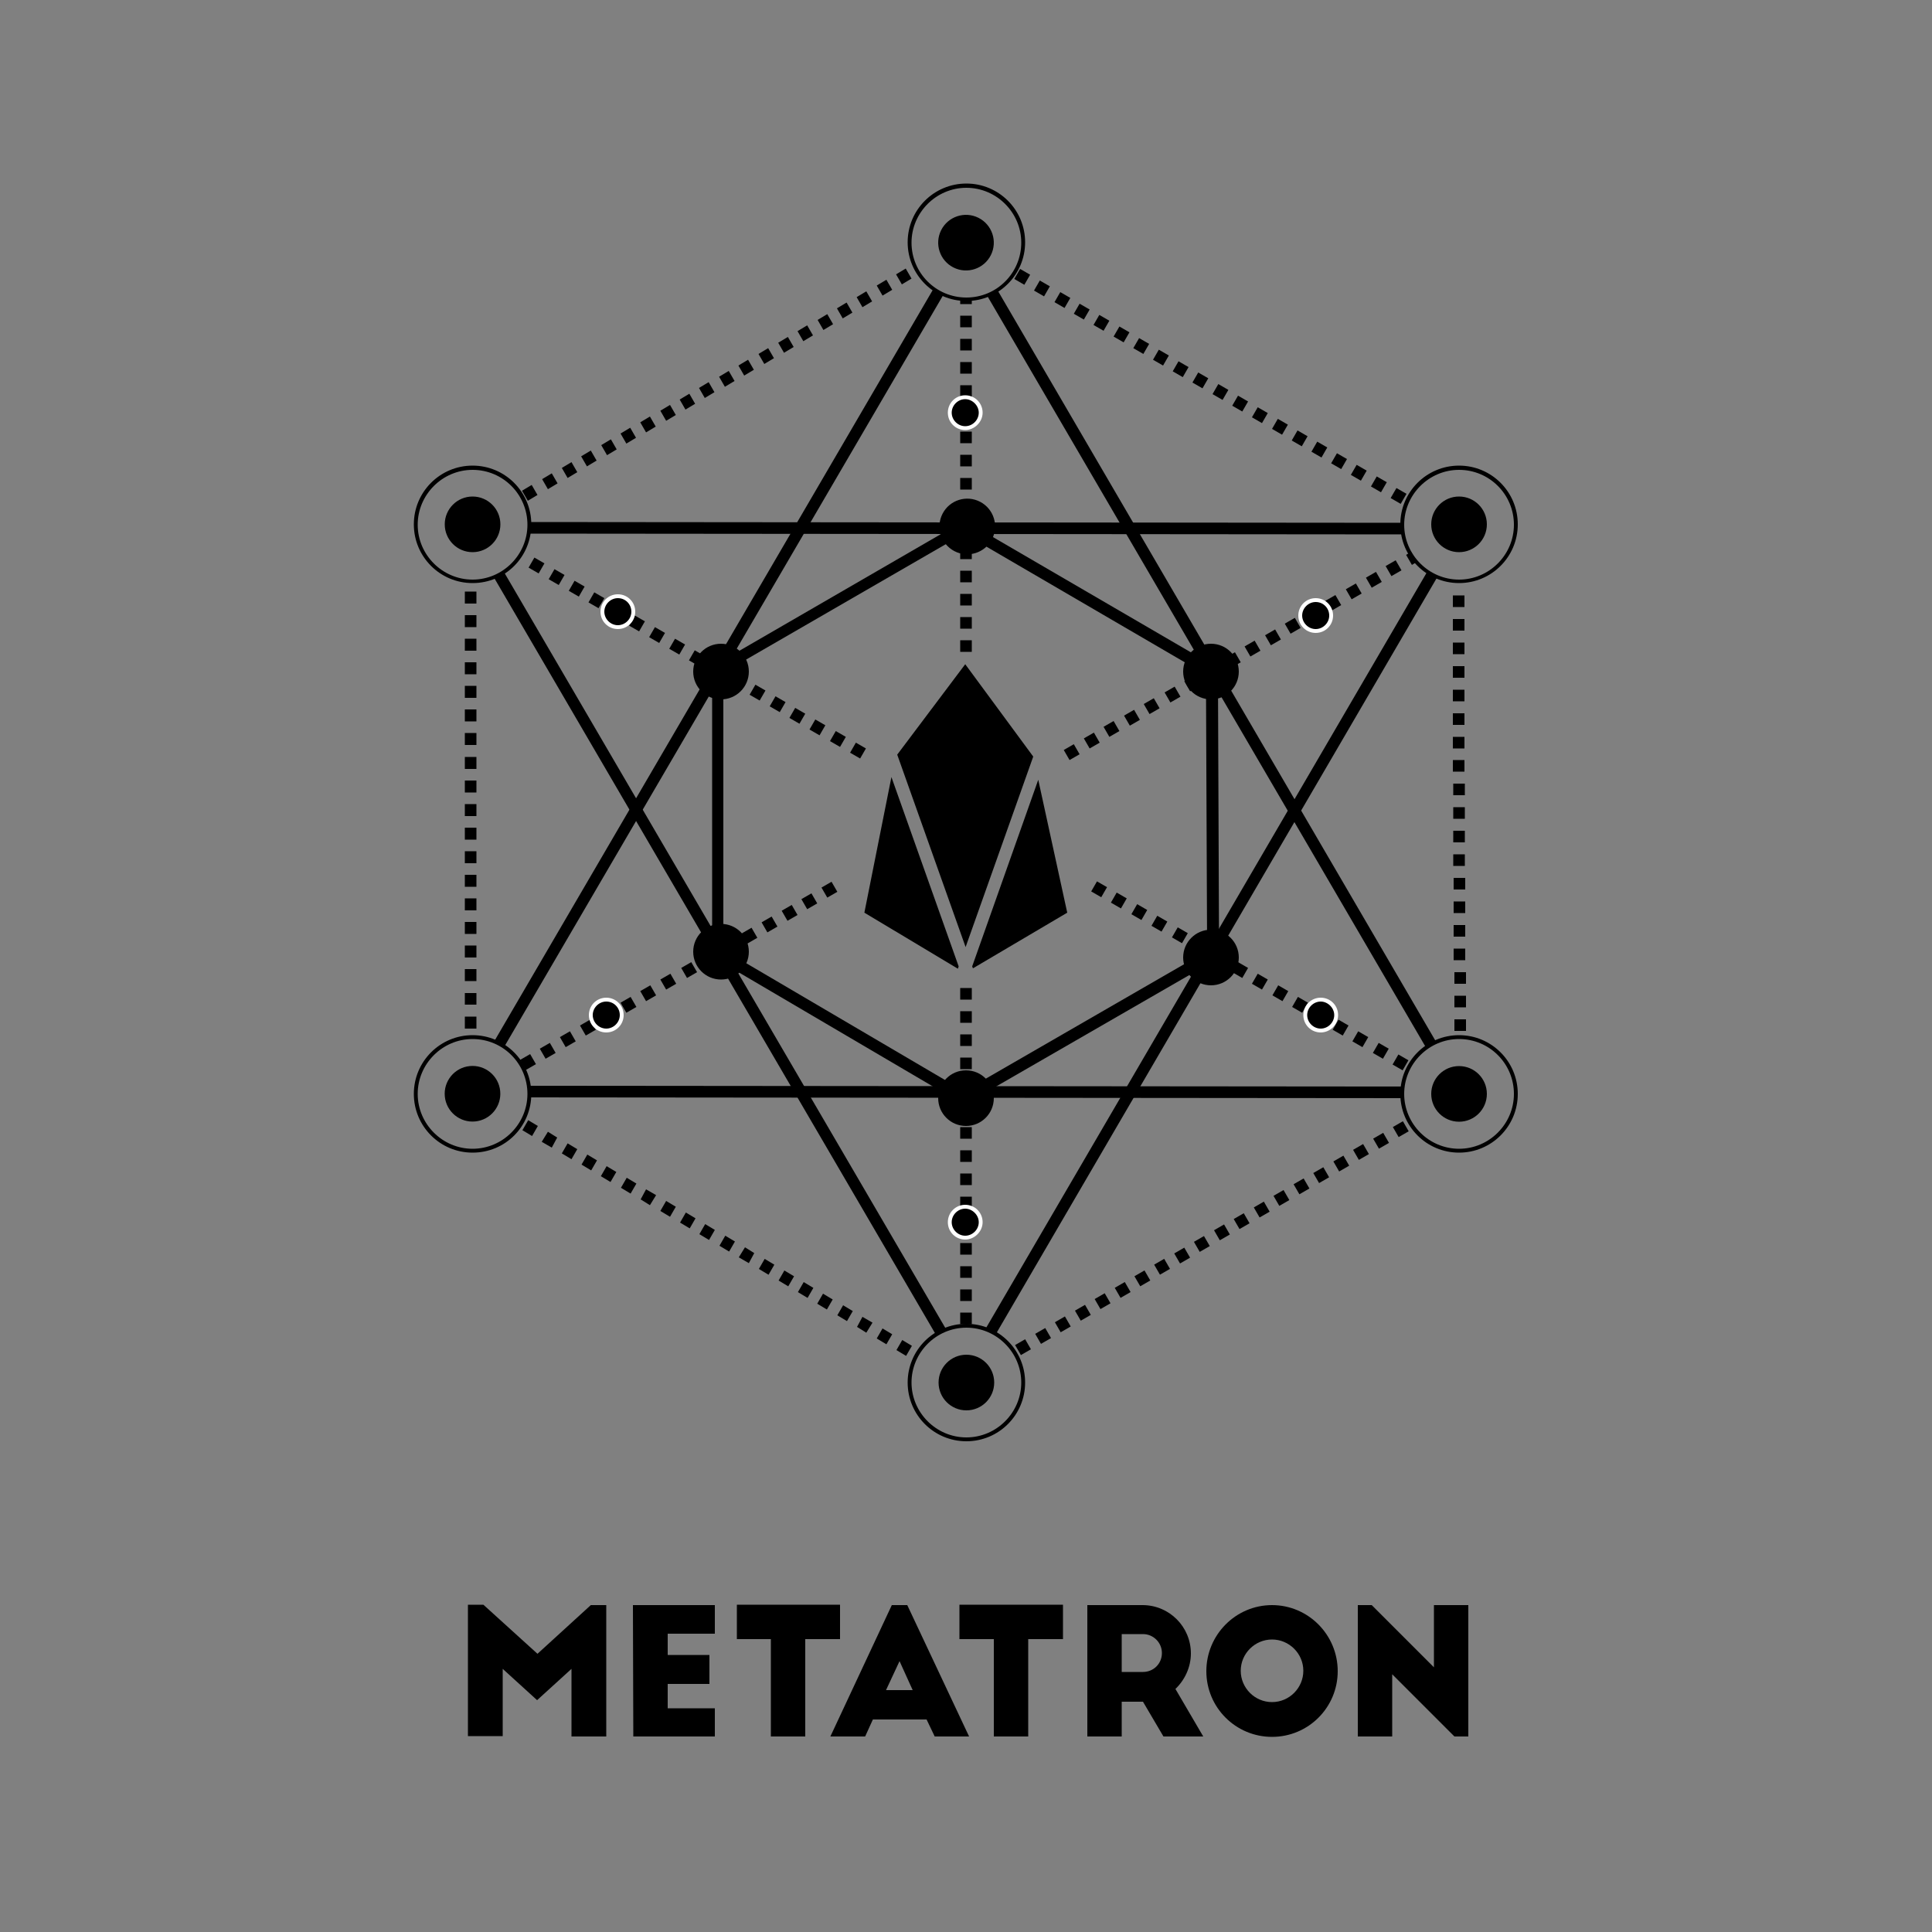 <?xml version="1.0" encoding="utf-8"?>
<!-- Generator: Adobe Illustrator 22.0.1, SVG Export Plug-In . SVG Version: 6.00 Build 0)  -->
<svg version="1.1" id="Layer_1" xmlns="http://www.w3.org/2000/svg" xmlns:xlink="http://www.w3.org/1999/xlink" x="0px" y="0px"
	 viewBox="0 0 500 500" style="enable-background:new 0 0 500 500;" xml:space="preserve">
<rect x="0" y="0" width="500" height="500" fill="#808080" stroke="none"/>
<style type="text/css">
	.st0{display:none;}
	.st1{display:inline;}
	.st2{fill:#FFFFFF;}
</style>
<g id="Layer_1_1_" class="st0">
	<g class="st1">
		<path d="M250,322.7l-63.4-36.6v-73.2l0.3-0.2l63.1-36.4l63.4,36.6v73.2l-0.3,0.2L250,322.7z M187.8,285.4l62.2,35.9l62.2-35.9
			v-71.8L250,177.7l-62.2,35.9V285.4z"/>
	</g>
	<g class="st1">
		<path d="M377.4,323.6H122.6c-0.2,0-0.4-0.1-0.5-0.3c-0.1-0.2-0.1-0.4,0-0.6l127.4-220.6c0.2-0.4,0.8-0.4,1,0l127.4,220.6
			c0.1,0.2,0.1,0.4,0,0.6C377.8,323.5,377.6,323.6,377.4,323.6z M123.7,322.4h252.7L250,103.6L123.7,322.4z"/>
	</g>
	<g class="st1">
		<path d="M250,398.8L121.6,176.4h256.9L250,398.8z M123.7,177.6L250,396.4l126.3-218.8L123.7,177.6L123.7,177.6z"/>
	</g>
	<g class="st1">
		<path d="M375,322.4l-2.1-1.2l0.6-1l2.1,1.2L375,322.4z M370.8,319.9l-2.1-1.2l0.6-1l2.1,1.2L370.8,319.9z M366.7,317.5l-2.1-1.2
			l0.6-1l2.1,1.2L366.7,317.5z M362.5,315.1l-2.1-1.2l0.6-1l2.1,1.2L362.5,315.1z M358.3,312.7l-2.1-1.2l0.6-1l2.1,1.2L358.3,312.7z
			 M354.1,310.3l-2.1-1.2l0.6-1l2.1,1.2L354.1,310.3z M350,307.9l-2.1-1.2l0.6-1l2.1,1.2L350,307.9z M345.8,305.5l-2.1-1.2l0.6-1
			l2.1,1.2L345.8,305.5z M341.6,303.1l-2.1-1.2l0.6-1l2.1,1.2L341.6,303.1z M337.4,300.7l-2.1-1.2l0.6-1l2.1,1.2L337.4,300.7z
			 M333.3,298.2l-2.1-1.2l0.6-1l2.1,1.2L333.3,298.2z M329.1,295.8l-2.1-1.2l0.6-1l2.1,1.2L329.1,295.8z M324.9,293.4l-2.1-1.2
			l0.6-1l2.1,1.2L324.9,293.4z M320.7,291l-2.1-1.2l0.6-1l2.1,1.2L320.7,291z M316.5,288.6l-2.1-1.2l0.6-1l2.1,1.2L316.5,288.6z
			 M312.4,286.2l-2.1-1.2l0.6-1l2.1,1.2L312.4,286.2z M308.2,283.8l-2.1-1.2l0.6-1l2.1,1.2L308.2,283.8z M304,281.4l-2.1-1.2l0.6-1
			l2.1,1.2L304,281.4z M299.8,278.9l-2.1-1.2l0.6-1l2.1,1.2L299.8,278.9z M295.7,276.5l-2.1-1.2l0.6-1l2.1,1.2L295.7,276.5z
			 M291.5,274.1l-2.1-1.2l0.6-1l2.1,1.2L291.5,274.1z M287.3,271.7l-2.1-1.2l0.6-1l2.1,1.2L287.3,271.7z M283.1,269.3l-2.1-1.2
			l0.6-1l2.1,1.2L283.1,269.3z M279,266.9l-2.1-1.2l0.6-1l2.1,1.2L279,266.9z M274.8,264.5l-2.1-1.2l0.6-1l2.1,1.2L274.8,264.5z
			 M270.6,262.1l-2.1-1.2l0.6-1l2.1,1.2L270.6,262.1z M266.4,259.7l-2.1-1.2l0.6-1l2.1,1.2L266.4,259.7z M262.2,257.2l-2.1-1.2
			l0.6-1l2.1,1.2L262.2,257.2z M258.1,254.8l-2.1-1.2l0.6-1l2.1,1.2L258.1,254.8z M253.9,252.4l-2.1-1.2l0.6-1l2.1,1.2L253.9,252.4z
			 M249.7,250l-0.3-0.2v-0.4V247h1.2v2.4H250L249.7,250z M250.6,244.7h-1.2v-2.4h1.2V244.7z M250.6,239.8h-1.2v-2.4h1.2V239.8z
			 M250.6,235h-1.2v-2.4h1.2V235z M250.6,230.2h-1.2v-2.4h1.2V230.2z M250.6,225.4h-1.2V223h1.2V225.4z M250.6,220.6h-1.2v-2.4h1.2
			V220.6z M250.6,215.7h-1.2v-2.4h1.2V215.7z M250.6,210.9h-1.2v-2.4h1.2V210.9z M250.6,206.1h-1.2v-2.4h1.2V206.1z M250.6,201.3
			h-1.2v-2.4h1.2V201.3z M250.6,196.4h-1.2V194h1.2V196.4z M250.6,191.6h-1.2v-2.4h1.2V191.6z M250.6,186.8h-1.2v-2.4h1.2V186.8z
			 M250.6,182h-1.2v-2.4h1.2V182z M250.6,177.1h-1.2v-2.4h1.2V177.1z M250.6,172.3h-1.2v-2.4h1.2V172.3z M250.6,167.5h-1.2v-2.4h1.2
			V167.5z M250.6,162.7h-1.2v-2.4h1.2V162.7z M250.6,157.9h-1.2v-2.4h1.2V157.9z M250.6,153h-1.2v-2.4h1.2V153z M250.6,148.2h-1.2
			v-2.4h1.2V148.2z M250.6,143.4h-1.2V141h1.2V143.4z M250.6,138.6h-1.2v-2.4h1.2V138.6z M250.6,133.7h-1.2v-2.4h1.2V133.7z
			 M250.6,128.9h-1.2v-2.4h1.2V128.9z M250.6,124.1h-1.2v-2.4h1.2V124.1z M250.6,119.3h-1.2v-2.4h1.2V119.3z M250.6,114.4h-1.2V112
			h1.2V114.4z M250.6,109.6h-1.2v-2.4h1.2V109.6z M250.6,104.8h-1.2v-2.4h1.2V104.8z"/>
	</g>
	<g class="st1">
		<path d="M250,250.2l-1.9-1.1l0.6-1l1.3,0.8l0.2-0.1l0.6,1L250,250.2z M252.9,248.5l-0.6-1l2.1-1.2l0.6,1L252.9,248.5z M246,247.9
			l-2.1-1.2l0.6-1l2.1,1.2L246,247.9z M257.1,246.2l-0.6-1l2.1-1.2l0.6,1L257.1,246.2z M241.8,245.5l-2.1-1.2l0.6-1l2.1,1.2
			L241.8,245.5z M261.2,243.8l-0.6-1l2.1-1.2l0.6,1L261.2,243.8z M237.6,243.1l-2.1-1.2l0.6-1l2.1,1.2L237.6,243.1z M265.4,241.4
			l-0.6-1l2.1-1.2l0.6,1L265.4,241.4z M233.4,240.7l-2.1-1.2l0.6-1l2.1,1.2L233.4,240.7z M269.6,239l-0.6-1l2.1-1.2l0.6,1L269.6,239
			z M229.2,238.3l-2.1-1.2l0.6-1l2.1,1.2L229.2,238.3z M273.8,236.6l-0.6-1l2.1-1.2l0.6,1L273.8,236.6z M225,236l-2.1-1.2l0.6-1
			l2.1,1.2L225,236z M278,234.2l-0.6-1l2.1-1.2l0.6,1L278,234.2z M220.8,233.6l-2.1-1.2l0.6-1l2.1,1.2L220.8,233.6z M282.2,231.8
			l-0.6-1l2.1-1.2l0.6,1L282.2,231.8z M216.6,231.2l-2.1-1.2l0.6-1l2.1,1.2L216.6,231.2z M286.4,229.5l-0.6-1l2.1-1.2l0.6,1
			L286.4,229.5z M212.4,228.8l-2.1-1.2l0.6-1l2.1,1.2L212.4,228.8z M290.6,227.1l-0.6-1l2.1-1.2l0.6,1L290.6,227.1z M208.3,226.4
			l-2.1-1.2l0.6-1l2.1,1.2L208.3,226.4z M294.8,224.7l-0.6-1l2.1-1.2l0.6,1L294.8,224.7z M204.1,224l-2.1-1.2l0.6-1l2.1,1.2
			L204.1,224z M299,222.3l-0.6-1l2.1-1.2l0.6,1L299,222.3z M199.9,221.6l-2.1-1.2l0.6-1l2.1,1.2L199.9,221.6z M303.2,219.9l-0.6-1
			l2.1-1.2l0.6,1L303.2,219.9z M195.7,219.3l-2.1-1.2l0.6-1l2.1,1.2L195.7,219.3z M307.4,217.5l-0.6-1l2.1-1.2l0.6,1L307.4,217.5z
			 M191.5,216.9l-2.1-1.2l0.6-1l2.1,1.2L191.5,216.9z M311.5,215.1l-0.6-1l2.1-1.2l0.6,1L311.5,215.1z M187.3,214.5l-2.1-1.2l0.6-1
			l2.1,1.2L187.3,214.5z M315.7,212.8l-0.6-1l2.1-1.2l0.6,1L315.7,212.8z M183.1,212.1l-2.1-1.2l0.6-1l2.1,1.2L183.1,212.1z
			 M319.9,210.4l-0.6-1l2.1-1.2l0.6,1L319.9,210.4z M178.9,209.7l-2.1-1.2l0.6-1l2.1,1.2L178.9,209.7z M324.1,208l-0.6-1l2.1-1.2
			l0.6,1L324.1,208z M174.7,207.3l-2.1-1.2l0.6-1l2.1,1.2L174.7,207.3z M328.3,205.6l-0.6-1l2.1-1.2l0.6,1L328.3,205.6z
			 M170.5,204.9l-2.1-1.2l0.6-1l2.1,1.2L170.5,204.9z M332.5,203.2l-0.6-1l2.1-1.2l0.6,1L332.5,203.2z M166.3,202.6l-2.1-1.2l0.6-1
			l2.1,1.2L166.3,202.6z M336.7,200.8l-0.6-1l2.1-1.2l0.6,1L336.7,200.8z M162.1,200.2L160,199l0.6-1l2.1,1.2L162.1,200.2z
			 M340.9,198.4l-0.6-1l2.1-1.2l0.6,1L340.9,198.4z M158,197.8l-2.1-1.2l0.6-1l2.1,1.2L158,197.8z M345.1,196.1l-0.6-1l2.1-1.2
			l0.6,1L345.1,196.1z M153.8,195.4l-2.1-1.2l0.6-1l2.1,1.2L153.8,195.4z M349.3,193.7l-0.6-1l2.1-1.2l0.6,1L349.3,193.7z
			 M149.6,193l-2.1-1.2l0.6-1l2.1,1.2L149.6,193z M353.5,191.3l-0.6-1l2.1-1.2l0.6,1L353.5,191.3z M145.4,190.6l-2.1-1.2l0.6-1
			l2.1,1.2L145.4,190.6z M357.7,188.9l-0.6-1l2.1-1.2l0.6,1L357.7,188.9z M141.2,188.2l-2.1-1.2l0.6-1l2.1,1.2L141.2,188.2z
			 M361.8,186.5l-0.6-1l2.1-1.2l0.6,1L361.8,186.5z M137,185.9l-2.1-1.2l0.6-1l2.1,1.2L137,185.9z M366,184.1l-0.6-1l2.1-1.2l0.6,1
			L366,184.1z M132.8,183.5l-2.1-1.2l0.6-1l2.1,1.2L132.8,183.5z M370.2,181.7l-0.6-1l2.1-1.2l0.6,1L370.2,181.7z M128.6,181.1
			l-2.1-1.2l0.6-1l2.1,1.2L128.6,181.1z M374.4,179.4l-0.6-1l2.1-1.2l0.6,1L374.4,179.4z M124.4,178.7l-2.1-1.2l0.6-1l2.1,1.2
			L124.4,178.7z"/>
	</g>
	<g class="st1">
		<path d="M250.6,397.6h-1.2v-1h1.2V397.6z M250.6,394.2h-1.2v-2.4h1.2V394.2z M250.6,389.4h-1.2V387h1.2V389.4z M250.6,384.5h-1.2
			v-2.4h1.2V384.5z M250.6,379.7h-1.2v-2.4h1.2V379.7z M250.6,374.9h-1.2v-2.4h1.2V374.9z M250.6,370.1h-1.2v-2.4h1.2V370.1z
			 M250.6,365.2h-1.2v-2.4h1.2V365.2z M250.6,360.4h-1.2V358h1.2V360.4z M250.6,355.6h-1.2v-2.4h1.2V355.6z M250.6,350.8h-1.2v-2.4
			h1.2V350.8z M250.6,346h-1.2v-2.4h1.2V346z M250.6,341.1h-1.2v-2.4h1.2V341.1z M250.6,336.3h-1.2v-2.4h1.2V336.3z M250.6,331.5
			h-1.2v-2.4h1.2V331.5z M250.6,326.7h-1.2v-2.4h1.2V326.7z M122.9,323.5l-0.6-1l2.1-1.2l0.6,1L122.9,323.5z M250.6,321.8h-1.2v-2.4
			h1.2V321.8z M127.1,321.1l-0.6-1l2.1-1.2l0.6,1L127.1,321.1z M131.3,318.7l-0.6-1l2.1-1.2l0.6,1L131.3,318.7z M250.6,317h-1.2
			v-2.4h1.2V317z M135.5,316.3l-0.6-1l2.1-1.2l0.6,1L135.5,316.3z M139.6,313.9l-0.6-1l2.1-1.2l0.6,1L139.6,313.9z M250.6,312.2
			h-1.2v-2.4h1.2V312.2z M143.8,311.5l-0.6-1l2.1-1.2l0.6,1L143.8,311.5z M148,309.1l-0.6-1l2.1-1.2l0.6,1L148,309.1z M250.6,307.4
			h-1.2V305h1.2V307.4z M152.2,306.7l-0.6-1l2.1-1.2l0.6,1L152.2,306.7z M156.3,304.2l-0.6-1l2.1-1.2l0.6,1L156.3,304.2z
			 M250.6,302.5h-1.2v-2.4h1.2V302.5z M160.5,301.8l-0.6-1l2.1-1.2l0.6,1L160.5,301.8z M164.7,299.4l-0.6-1l2.1-1.2l0.6,1
			L164.7,299.4z M250.6,297.7h-1.2v-2.4h1.2V297.7z M168.9,297l-0.6-1l2.1-1.2l0.6,1L168.9,297z M173,294.6l-0.6-1l2.1-1.2l0.6,1
			L173,294.6z M250.6,292.9h-1.2v-2.4h1.2V292.9z M177.2,292.2l-0.6-1l2.1-1.2l0.6,1L177.2,292.2z M181.4,289.8l-0.6-1l2.1-1.2
			l0.6,1L181.4,289.8z M250.6,288.1h-1.2v-2.4h1.2V288.1z M185.6,287.4l-0.6-1l2.1-1.2l0.6,1L185.6,287.4z M189.8,285l-0.6-1
			l2.1-1.2l0.6,1L189.8,285z M250.6,283.3h-1.2v-2.4h1.2V283.3z M193.9,282.5l-0.6-1l2.1-1.2l0.6,1L193.9,282.5z M198.1,280.1
			l-0.6-1l2.1-1.2l0.6,1L198.1,280.1z M250.6,278.4h-1.2V276h1.2V278.4z M202.3,277.7l-0.6-1l2.1-1.2l0.6,1L202.3,277.7z
			 M206.5,275.3l-0.6-1l2.1-1.2l0.6,1L206.5,275.3z M250.6,273.6h-1.2v-2.4h1.2V273.6z M210.6,272.9l-0.6-1l2.1-1.2l0.6,1
			L210.6,272.9z M214.8,270.5l-0.6-1l2.1-1.2l0.6,1L214.8,270.5z M250.6,268.8h-1.2v-2.4h1.2V268.8z M219,268.1l-0.6-1l2.1-1.2
			l0.6,1L219,268.1z M223.2,265.7l-0.6-1l2.1-1.2l0.6,1L223.2,265.7z M250.6,264h-1.2v-2.4h1.2V264z M227.3,263.3l-0.6-1l2.1-1.2
			l0.6,1L227.3,263.3z M231.5,260.8l-0.6-1l2.1-1.2l0.6,1L231.5,260.8z M250.6,259.1h-1.2v-2.4h1.2V259.1z M235.7,258.4l-0.6-1
			l2.1-1.2l0.6,1L235.7,258.4z M239.9,256l-0.6-1l2.1-1.2l0.6,1L239.9,256z M250.6,254.3h-1.2v-2.4h1.2V254.3z M244.1,253.6l-0.6-1
			l2.1-1.2l0.6,1L244.1,253.6z M248.2,251.2l-0.6-1l3-1.7v1H250l0.3,0.5L248.2,251.2z"/>
	</g>
	<g class="st1">
		<path d="M250,398.3l-2-1.2l0.6-1l1.4,0.8l0.1-0.1l0.1,0.2l0.1,0.1v0.1l0.4,0.7L250,398.3z M252.8,396.7l-0.6-1l2.1-1.2l0.6,1
			L252.8,396.7z M245.9,395.9l-2.1-1.2l0.6-1l2.1,1.2L245.9,395.9z M256.9,394.2l-0.6-1l2.1-1.2l0.6,1L256.9,394.2z M241.8,393.5
			l-2.1-1.2l0.6-1l2.1,1.2L241.8,393.5z M261.1,391.8l-0.6-1l2.1-1.2l0.6,1L261.1,391.8z M237.6,391l-2.1-1.2l0.6-1l2.1,1.2
			L237.6,391z M265.3,389.4l-0.6-1l2.1-1.2l0.6,1L265.3,389.4z M233.4,388.6l-2.1-1.2l0.6-1l2.1,1.2L233.4,388.6z M269.4,386.9
			l-0.6-1l2.1-1.2l0.6,1L269.4,386.9z M229.3,386.2l-2.1-1.2l0.6-1l2.1,1.2L229.3,386.2z M273.6,384.5l-0.6-1l2.1-1.2l0.6,1
			L273.6,384.5z M225.1,383.7l-2.1-1.2l0.6-1l2.1,1.2L225.1,383.7z M277.8,382.1l-0.6-1l2.1-1.2l0.6,1L277.8,382.1z M221,381.3
			l-2.1-1.2l0.6-1l2.1,1.2L221,381.3z M281.9,379.6l-0.6-1l2.1-1.2l0.6,1L281.9,379.6z M216.8,378.9l-2.1-1.2l0.6-1l2.1,1.2
			L216.8,378.9z M286.1,377.2l-0.6-1l2.1-1.2l0.6,1L286.1,377.2z M212.6,376.4l-2.1-1.2l0.6-1l2.1,1.2L212.6,376.4z M290.2,374.7
			l-0.6-1l2.1-1.2l0.6,1L290.2,374.7z M208.5,374l-2.1-1.2l0.6-1l2.1,1.2L208.5,374z M294.4,372.3l-0.6-1l2.1-1.2l0.6,1L294.4,372.3
			z M204.3,371.6l-2.1-1.2l0.6-1l2.1,1.2L204.3,371.6z M298.6,369.9l-0.6-1l2.1-1.2l0.6,1L298.6,369.9z M200.1,369.1l-2.1-1.2l0.6-1
			l2.1,1.2L200.1,369.1z M302.7,367.4l-0.6-1l2.1-1.2l0.6,1L302.7,367.4z M196,366.7l-2.1-1.2l0.6-1l2.1,1.2L196,366.7z M306.9,365
			l-0.6-1l2.1-1.2l0.6,1L306.9,365z M191.8,364.2l-2.1-1.2l0.6-1l2.1,1.2L191.8,364.2z M311,362.6l-0.6-1l2.1-1.2l0.6,1L311,362.6z
			 M187.7,361.8l-2.1-1.2l0.6-1l2.1,1.2L187.7,361.8z M315.2,360.1l-0.6-1l2.1-1.2l0.6,1L315.2,360.1z M183.5,359.4l-2.1-1.2l0.6-1
			l2.1,1.2L183.5,359.4z M319.4,357.7l-0.6-1l2.1-1.2l0.6,1L319.4,357.7z M179.3,356.9l-2.1-1.2l0.6-1l2.1,1.2L179.3,356.9z
			 M323.5,355.2l-0.6-1l2.1-1.2l0.6,1L323.5,355.2z M175.2,354.5l-2.1-1.2l0.6-1l2.1,1.2L175.2,354.5z M327.7,352.8l-0.6-1l2.1-1.2
			l0.6,1L327.7,352.8z M171,352.1l-2.1-1.2l0.6-1l2.1,1.2L171,352.1z M331.9,350.4l-0.6-1l2.1-1.2l0.6,1L331.9,350.4z M166.8,349.6
			l-2.1-1.2l0.6-1l2.1,1.2L166.8,349.6z M336,347.9l-0.6-1l2.1-1.2l0.6,1L336,347.9z M162.7,347.2l-2.1-1.2l0.6-1l2.1,1.2
			L162.7,347.2z M340.2,345.5l-0.6-1l2.1-1.2l0.6,1L340.2,345.5z M158.5,344.7l-2.1-1.2l0.6-1l2.1,1.2L158.5,344.7z M344.3,343.1
			l-0.6-1l2.1-1.2l0.6,1L344.3,343.1z M154.4,342.3l-2.1-1.2l0.6-1l2.1,1.2L154.4,342.3z M348.5,340.6l-0.6-1l2.1-1.2l0.6,1
			L348.5,340.6z M150.2,339.9l-2.1-1.2l0.6-1l2.1,1.2L150.2,339.9z M352.7,338.2l-0.6-1l2.1-1.2l0.6,1L352.7,338.2z M146,337.4
			l-2.1-1.2l0.6-1l2.1,1.2L146,337.4z M356.8,335.8l-0.6-1l2.1-1.2l0.6,1L356.8,335.8z M141.9,335l-2.1-1.2l0.6-1l2.1,1.2L141.9,335
			z M361,333.3l-0.6-1l2.1-1.2l0.6,1L361,333.3z M137.7,332.6l-2.1-1.2l0.6-1l2.1,1.2L137.7,332.6z M365.2,330.9l-0.6-1l2.1-1.2
			l0.6,1L365.2,330.9z M133.6,330.1l-2.1-1.2l0.6-1l2.1,1.2L133.6,330.1z M369.3,328.4l-0.6-1l2.1-1.2l0.6,1L369.3,328.4z
			 M129.4,327.7l-2.1-1.2l0.6-1l2.1,1.2L129.4,327.7z M373.5,326l-0.6-1l2.1-1.2l0.6,1L373.5,326z M125.2,325.2l-2.1-1.2l0.6-1
			l2.1,1.2L125.2,325.2z M377.7,323.5l-0.3-0.5h-0.6v-2.4h1.2v2.7L377.7,323.5z M123.2,321.6H122v-2.4h1.2V321.6z M378,318.2h-1.2
			v-2.4h1.2V318.2z M123.2,316.8H122v-2.4h1.2V316.8z M378,313.4h-1.2V311h1.2V313.4z M123.2,311.9H122v-2.4h1.2V311.9z M378,308.6
			h-1.2v-2.4h1.2V308.6z M123.2,307.1H122v-2.4h1.2V307.1z M378,303.8h-1.2v-2.4h1.2V303.8z M123.2,302.3H122v-2.4h1.2V302.3z
			 M378,299h-1.2v-2.4h1.2V299z M123.2,297.5H122V295h1.2V297.5z M378,294.1h-1.2v-2.4h1.2V294.1z M123.2,292.6H122v-2.4h1.2V292.6z
			 M378,289.3h-1.2v-2.4h1.2V289.3z M123.2,287.8H122v-2.4h1.2V287.8z M378,284.5h-1.2v-2.4h1.2V284.5z M123.2,283H122v-2.4h1.2V283
			z M378,279.7h-1.2v-2.4h1.2V279.7z M123.2,278.2H122v-2.4h1.2V278.2z M378,274.8h-1.2v-2.4h1.2V274.8z M123.2,273.3H122v-2.4h1.2
			V273.3z M378,270h-1.2v-2.4h1.2V270z M123.2,268.5H122v-2.4h1.2V268.5z M378,265.2h-1.2v-2.4h1.2V265.2z M123.2,263.7H122v-2.4
			h1.2V263.7z M378,260.4h-1.2V258h1.2V260.4z M123.2,258.9H122v-2.4h1.2V258.9z M378,255.5h-1.2v-2.4h1.2V255.5z M123.2,254H122
			v-2.4h1.2V254z M378,250.7h-1.2v-2.4h1.2V250.7z M123.2,249.2H122v-2.4h1.2V249.2z M378,245.9h-1.2v-2.4h1.2V245.9z M123.2,244.4
			H122V242h1.2V244.4z M378,241.1h-1.2v-2.4h1.2V241.1z M123.2,239.6H122v-2.4h1.2V239.6z M378,236.3h-1.2v-2.4h1.2V236.3z
			 M123.2,234.8H122v-2.4h1.2V234.8z M378,231.4h-1.2V229h1.2V231.4z M123.2,229.9H122v-2.4h1.2V229.9z M378,226.6h-1.2v-2.4h1.2
			V226.6z M123.2,225.1H122v-2.4h1.2V225.1z M378,221.8h-1.2v-2.4h1.2V221.8z M123.2,220.3H122v-2.4h1.2V220.3z M378,217h-1.2v-2.4
			h1.2V217z M123.2,215.5H122v-2.4h1.2V215.5z M378,212.1h-1.2v-2.4h1.2V212.1z M123.2,210.6H122v-2.4h1.2V210.6z M378,207.3h-1.2
			v-2.4h1.2V207.3z M123.2,205.8H122v-2.4h1.2V205.8z M378,202.5h-1.2v-2.4h1.2V202.5z M123.2,201H122v-2.4h1.2V201z M378,197.7
			h-1.2v-2.4h1.2V197.7z M123.2,196.2H122v-2.4h1.2V196.2z M378,192.8h-1.2v-2.4h1.2V192.8z M123.2,191.4H122V189h1.2V191.4z
			 M378,188h-1.2v-2.4h1.2V188z M123.2,186.5H122v-2.4h1.2V186.5z M378,183.2h-1.2v-2.4h1.2V183.2z M123.2,181.7H122v-2.4h1.2V181.7
			z M378,178.4h-1.2v-1.1l-0.6-0.3l0.6-1l1.2,0.7V178.4z M122.9,177.5l-0.6-1l2.1-1.2l0.6,1L122.9,177.5z M374.1,175.8l-2.1-1.2
			l0.6-1l2.1,1.2L374.1,175.8z M127.1,175.1l-0.6-1l2.1-1.2l0.6,1L127.1,175.1z M370,173.3l-2.1-1.2l0.6-1l2.1,1.2L370,173.3z
			 M131.2,172.6l-0.6-1l2.1-1.2l0.6,1L131.2,172.6z M365.8,170.9l-2.1-1.2l0.6-1l2.1,1.2L365.8,170.9z M135.4,170.2l-0.6-1l2.1-1.2
			l0.6,1L135.4,170.2z M361.6,168.5l-2.1-1.2l0.6-1l2.1,1.2L361.6,168.5z M139.6,167.8l-0.6-1l2.1-1.2l0.6,1L139.6,167.8z
			 M357.5,166l-2.1-1.2l0.6-1l2.1,1.2L357.5,166z M143.7,165.3l-0.6-1l2.1-1.2l0.6,1L143.7,165.3z M353.3,163.6l-2.1-1.2l0.6-1
			l2.1,1.2L353.3,163.6z M147.9,162.9l-0.6-1l2.1-1.2l0.6,1L147.9,162.9z M349.1,161.1l-2.1-1.2l0.6-1l2.1,1.2L349.1,161.1z
			 M152.1,160.4l-0.6-1l2.1-1.2l0.6,1L152.1,160.4z M345,158.7l-2.1-1.2l0.6-1l2.1,1.2L345,158.7z M156.2,158l-0.6-1l2.1-1.2l0.6,1
			L156.2,158z M340.8,156.3l-2.1-1.2l0.6-1l2.1,1.2L340.8,156.3z M160.4,155.6l-0.6-1l2.1-1.2l0.6,1L160.4,155.6z M336.7,153.8
			l-2.1-1.2l0.6-1l2.1,1.2L336.7,153.8z M164.5,153.1l-0.6-1l2.1-1.2l0.6,1L164.5,153.1z M332.5,151.4l-2.1-1.2l0.6-1l2.1,1.2
			L332.5,151.4z M168.7,150.7l-0.6-1l2.1-1.2l0.6,1L168.7,150.7z M328.3,149l-2.1-1.2l0.6-1l2.1,1.2L328.3,149z M172.9,148.3l-0.6-1
			l2.1-1.2l0.6,1L172.9,148.3z M324.2,146.5l-2.1-1.2l0.6-1l2.1,1.2L324.2,146.5z M177,145.8l-0.6-1l2.1-1.2l0.6,1L177,145.8z
			 M320,144.1l-2.1-1.2l0.6-1l2.1,1.2L320,144.1z M181.2,143.4l-0.6-1l2.1-1.2l0.6,1L181.2,143.4z M315.8,141.6l-2.1-1.2l0.6-1
			l2.1,1.2L315.8,141.6z M185.4,140.9l-0.6-1l2.1-1.2l0.6,1L185.4,140.9z M311.7,139.2l-2.1-1.2l0.6-1l2.1,1.2L311.7,139.2z
			 M189.5,138.5l-0.6-1l2.1-1.2l0.6,1L189.5,138.5z M307.5,136.8l-2.1-1.2l0.6-1l2.1,1.2L307.5,136.8z M193.7,136.1l-0.6-1l2.1-1.2
			l0.6,1L193.7,136.1z M303.4,134.3l-2.1-1.2l0.6-1l2.1,1.2L303.4,134.3z M197.8,133.6l-0.6-1l2.1-1.2l0.6,1L197.8,133.6z
			 M299.2,131.9l-2.1-1.2l0.6-1l2.1,1.2L299.2,131.9z M202,131.2l-0.6-1l2.1-1.2l0.6,1L202,131.2z M295,129.5l-2.1-1.2l0.6-1
			l2.1,1.2L295,129.5z M206.2,128.8l-0.6-1l2.1-1.2l0.6,1L206.2,128.8z M290.9,127l-2.1-1.2l0.6-1l2.1,1.2L290.9,127z M210.3,126.3
			l-0.6-1l2.1-1.2l0.6,1L210.3,126.3z M286.7,124.6l-2.1-1.2l0.6-1l2.1,1.2L286.7,124.6z M214.5,123.9l-0.6-1l2.1-1.2l0.6,1
			L214.5,123.9z M282.6,122.2l-2.1-1.2l0.6-1l2.1,1.2L282.6,122.2z M218.7,121.4l-0.6-1l2.1-1.2l0.6,1L218.7,121.4z M278.4,119.7
			l-2.1-1.2l0.6-1l2.1,1.2L278.4,119.7z M222.8,119l-0.6-1l2.1-1.2l0.6,1L222.8,119z M274.2,117.3l-2.1-1.2l0.6-1l2.1,1.2
			L274.2,117.3z M227,116.6l-0.6-1l2.1-1.2l0.6,1L227,116.6z M270.1,114.8l-2.1-1.2l0.6-1l2.1,1.2L270.1,114.8z M231.1,114.1l-0.6-1
			l2.1-1.2l0.6,1L231.1,114.1z M265.9,112.4l-2.1-1.2l0.6-1l2.1,1.2L265.9,112.4z M235.3,111.7l-0.6-1l2.1-1.2l0.6,1L235.3,111.7z
			 M261.7,110l-2.1-1.2l0.6-1l2.1,1.2L261.7,110z M239.5,109.3l-0.6-1l2.1-1.2l0.6,1L239.5,109.3z M257.6,107.5l-2.1-1.2l0.6-1
			l2.1,1.2L257.6,107.5z M243.6,106.8l-0.6-1l2.1-1.2l0.6,1L243.6,106.8z M253.4,105.1l-2.1-1.2l0.6-1l2.1,1.2L253.4,105.1z
			 M247.8,104.4l-0.6-1l2.1-1.2l0.6,1L247.8,104.4z"/>
	</g>
	<g class="st1">
		<path d="M253.8,102.4c0,2.1-1.7,3.8-3.8,3.8s-3.8-1.7-3.8-3.8c0-2.1,1.7-3.8,3.8-3.8S253.8,100.3,253.8,102.4z"/>
	</g>
	<g class="st1">
		<circle cx="250" cy="147.8" r="3.8"/>
	</g>
	<g class="st1">
		<path d="M163.8,195.8c1.8,1.1,2.5,3.4,1.4,5.2s-3.4,2.5-5.2,1.4s-2.5-3.4-1.4-5.2C159.7,195.3,162,194.7,163.8,195.8z"/>
	</g>
	<g class="st1">
		<path d="M160,297c1.8-1.1,4.2-0.4,5.2,1.4c1.1,1.8,0.4,4.2-1.4,5.2s-4.2,0.4-5.2-1.4C157.6,300.4,158.2,298.1,160,297z"/>
	</g>
	<g class="st1">
		<path d="M246.2,351.2c0-2.1,1.7-3.8,3.8-3.8s3.8,1.7,3.8,3.8c0,2.1-1.7,3.8-3.8,3.8S246.2,353.3,246.2,351.2z"/>
	</g>
	<g class="st1">
		<path d="M336.2,303.6c-1.8-1.1-2.5-3.4-1.4-5.2c1.1-1.8,3.4-2.5,5.2-1.4c1.8,1.1,2.5,3.4,1.4,5.2
			C340.3,304.1,338,304.7,336.2,303.6z"/>
	</g>
	<g class="st1">
		<path d="M340,202.5c-1.8,1.1-4.2,0.4-5.2-1.4c-1.1-1.8-0.4-4.2,1.4-5.2c1.8-1.1,4.2-0.4,5.2,1.4
			C342.4,199.1,341.8,201.5,340,202.5z"/>
	</g>
	<g class="st1">
		<path d="M253.8,322c0,2.1-1.7,3.8-3.8,3.8s-3.8-1.7-3.8-3.8c0-2.1,1.7-3.8,3.8-3.8S253.8,319.9,253.8,322z"/>
	</g>
	<g class="st1">
		<path d="M187.2,217c-2.1,0-3.8-1.7-3.8-3.8s1.7-3.8,3.8-3.8s3.8,1.7,3.8,3.8S189.3,217,187.2,217z"/>
	</g>
	<g class="st1">
		<path d="M312.8,217c-2.1,0-3.8-1.7-3.8-3.8s1.7-3.8,3.8-3.8c2.1,0,3.8,1.7,3.8,3.8C316.6,215.3,314.9,217,312.8,217z"/>
	</g>
	<g class="st1">
		<path d="M187.2,289.5c-2.1,0-3.8-1.7-3.8-3.8c0-2.1,1.7-3.8,3.8-3.8s3.8,1.7,3.8,3.8S189.3,289.5,187.2,289.5z"/>
	</g>
	<g class="st1">
		<path d="M312.8,289.5c-2.1,0-3.8-1.7-3.8-3.8c0-2.1,1.7-3.8,3.8-3.8c2.1,0,3.8,1.7,3.8,3.8C316.6,287.8,314.9,289.5,312.8,289.5z"
			/>
	</g>
	<g class="st1">
		<path d="M381.2,177c0,2.1-1.7,3.8-3.8,3.8c-2.1,0-3.8-1.7-3.8-3.8s1.7-3.8,3.8-3.8S381.2,174.9,381.2,177z"/>
	</g>
	<g class="st1">
		<path d="M126.4,177c0,2.1-1.7,3.8-3.8,3.8c-2.1,0-3.8-1.7-3.8-3.8s1.7-3.8,3.8-3.8C124.7,173.2,126.4,174.9,126.4,177z"/>
	</g>
	<g class="st1">
		<path d="M381.2,323c0,2.1-1.7,3.8-3.8,3.8c-2.1,0-3.8-1.7-3.8-3.8c0-2.1,1.7-3.8,3.8-3.8S381.2,320.9,381.2,323z"/>
	</g>
	<g class="st1">
		<path d="M126.4,323c0,2.1-1.7,3.8-3.8,3.8c-2.1,0-3.8-1.7-3.8-3.8c0-2.1,1.7-3.8,3.8-3.8C124.7,319.2,126.4,320.9,126.4,323z"/>
	</g>
	<g class="st1">
		<path d="M253.8,397.6c0,2.1-1.7,3.8-3.8,3.8s-3.8-1.7-3.8-3.8c0-2.1,1.7-3.8,3.8-3.8C252.1,393.8,253.8,395.5,253.8,397.6z"/>
	</g>
	<g class="st1">
		<path d="M250,116.8c-7.9,0-14.4-6.5-14.4-14.4S242.1,88,250,88s14.4,6.5,14.4,14.4S257.9,116.8,250,116.8z M250,89.2
			c-7.3,0-13.2,5.9-13.2,13.2s5.9,13.2,13.2,13.2c7.3,0,13.2-5.9,13.2-13.2S257.3,89.2,250,89.2z"/>
	</g>
	<g class="st1">
		<path d="M377.4,191.4c-7.9,0-14.4-6.5-14.4-14.4s6.5-14.4,14.4-14.4s14.4,6.5,14.4,14.4S385.3,191.4,377.4,191.4z M377.4,163.8
			c-7.3,0-13.2,5.9-13.2,13.2s5.9,13.2,13.2,13.2c7.3,0,13.2-5.9,13.2-13.2S384.7,163.8,377.4,163.8z"/>
	</g>
	<g class="st1">
		<path d="M122.6,191.4c-7.9,0-14.4-6.5-14.4-14.4s6.5-14.4,14.4-14.4S137,169.1,137,177S130.6,191.4,122.6,191.4z M122.6,163.8
			c-7.3,0-13.2,5.9-13.2,13.2s5.9,13.2,13.2,13.2s13.2-5.9,13.2-13.2S129.9,163.8,122.6,163.8z"/>
	</g>
	<g class="st1">
		<path d="M377.4,337.4c-7.9,0-14.4-6.5-14.4-14.4s6.5-14.4,14.4-14.4s14.4,6.5,14.4,14.4C391.8,331,385.3,337.4,377.4,337.4z
			 M377.4,309.8c-7.3,0-13.2,5.9-13.2,13.2c0,7.3,5.9,13.2,13.2,13.2c7.3,0,13.2-5.9,13.2-13.2C390.6,315.7,384.7,309.8,377.4,309.8
			z"/>
	</g>
	<g class="st1">
		<path d="M122.6,337.4c-7.9,0-14.4-6.5-14.4-14.4s6.5-14.4,14.4-14.4S137,315.1,137,323C137,331,130.6,337.4,122.6,337.4z
			 M122.6,309.8c-7.3,0-13.2,5.9-13.2,13.2c0,7.3,5.9,13.2,13.2,13.2s13.2-5.9,13.2-13.2C135.8,315.7,129.9,309.8,122.6,309.8z"/>
	</g>
	<g class="st1">
		<path d="M250,412c-7.9,0-14.4-6.5-14.4-14.4s6.5-14.4,14.4-14.4s14.4,6.5,14.4,14.4C264.4,405.6,257.9,412,250,412z M250,384.4
			c-7.3,0-13.2,5.9-13.2,13.2c0,7.3,5.9,13.2,13.2,13.2c7.3,0,13.2-5.9,13.2-13.2S257.3,384.4,250,384.4z"/>
	</g>
	<g class="st1">
		<path d="M250,323.2l-1.6-2.7l1-0.6l1,1.8l-0.2,0.1l0.4,0.2L250,323.2z M251.9,319.9l-1-0.6l1.2-2.1l1,0.6L251.9,319.9z
			 M247.2,318.4l-1.2-2.1l1-0.6l1.2,2.1L247.2,318.4z M254.3,315.7l-1-0.6l1.2-2.1l1,0.6L254.3,315.7z M244.8,314.2l-1.2-2.1l1-0.6
			l1.2,2.1L244.8,314.2z M256.7,311.5l-1-0.6l1.2-2.1l1,0.6L256.7,311.5z M242.4,310l-1.2-2.1l1-0.6l1.2,2.1L242.4,310z
			 M259.1,307.4l-1-0.6l1.2-2.1l1,0.6L259.1,307.4z M240,305.9l-1.2-2.1l1-0.6l1.2,2.1L240,305.9z M261.5,303.2l-1-0.6l1.2-2.1
			l1,0.6L261.5,303.2z M237.6,301.7l-1.2-2.1l1-0.6l1.2,2.1L237.6,301.7z M264,299l-1-0.6l1.2-2.1l1,0.6L264,299z M235.2,297.5
			l-1.2-2.1l1-0.6l1.2,2.1L235.2,297.5z M266.4,294.8l-1-0.6l1.2-2.1l1,0.6L266.4,294.8z M232.8,293.3l-1.2-2.1l1-0.6l1.2,2.1
			L232.8,293.3z M268.8,290.7l-1-0.6l1.2-2.1l1,0.6L268.8,290.7z M230.4,289.2l-1.2-2.1l1-0.6l1.2,2.1L230.4,289.2z M271.2,286.5
			l-1-0.6l1.2-2.1l1,0.6L271.2,286.5z M227.9,285l-1.2-2.1l1-0.6l1.2,2.1L227.9,285z M273.6,282.3l-1-0.6l1.2-2.1l1,0.6L273.6,282.3
			z M225.5,280.8l-1.2-2.1l1-0.6l1.2,2.1L225.5,280.8z M276,278.1l-1-0.6l1.2-2.1l1,0.6L276,278.1z M223.1,276.6l-1.2-2.1l1-0.6
			l1.2,2.1L223.1,276.6z M278.4,274l-1-0.6l1.2-2.1l1,0.6L278.4,274z M220.7,272.4l-1.2-2.1l1-0.6l1.2,2.1L220.7,272.4z
			 M280.8,269.8l-1-0.6l1.2-2.1l1,0.6L280.8,269.8z M218.3,268.3l-1.2-2.1l1-0.6l1.2,2.1L218.3,268.3z M283.2,265.6l-1-0.6l1.2-2.1
			l1,0.6L283.2,265.6z M215.9,264.1l-1.2-2.1l1-0.6l1.2,2.1L215.9,264.1z M285.7,261.4l-1-0.6l1.2-2.1l1,0.6L285.7,261.4z
			 M213.5,259.9l-1.2-2.1l1-0.6l1.2,2.1L213.5,259.9z M288.1,257.2l-1-0.6l1.2-2.1l1,0.6L288.1,257.2z M211.1,255.7l-1.2-2.1l1-0.6
			l1.2,2.1L211.1,255.7z M290.5,253.1l-1-0.6l1.2-2.1l1,0.6L290.5,253.1z M208.6,251.6l-1.2-2.1l1-0.6l1.2,2.1L208.6,251.6z
			 M292.9,248.9l-1-0.6l1.2-2.1l1,0.6L292.9,248.9z M206.2,247.4l-1.2-2.1l1-0.6l1.2,2.1L206.2,247.4z M295.3,244.7l-1-0.6l1.2-2.1
			l1,0.6L295.3,244.7z M203.8,243.2l-1.2-2.1l1-0.6l1.2,2.1L203.8,243.2z M297.7,240.5l-1-0.6l1.2-2.1l1,0.6L297.7,240.5z
			 M201.4,239l-1.2-2.1l1-0.6l1.2,2.1L201.4,239z M300.1,236.4l-1-0.6l1.2-2.1l1,0.6L300.1,236.4z M199,234.9l-1.2-2.1l1-0.6
			l1.2,2.1L199,234.9z M302.5,232.2l-1-0.6l1.2-2.1l1,0.6L302.5,232.2z M196.6,230.7l-1.2-2.1l1-0.6l1.2,2.1L196.6,230.7z M305,228
			l-1-0.6l1.2-2.1l1,0.6L305,228z M194.2,226.5l-1.2-2.1l1-0.6l1.2,2.1L194.2,226.5z M307.4,223.8l-1-0.6l1.2-2.1l1,0.6L307.4,223.8
			z M191.8,222.3l-1.2-2.1l1-0.6l1.2,2.1L191.8,222.3z M309.8,219.7l-1-0.6l1.2-2.1l1,0.6L309.8,219.7z M189.4,218.1l-1.2-2.1l1-0.6
			l1.2,2.1L189.4,218.1z M312.2,215.5l-1-0.6l1.1-1.9l0.4,0.2v-0.5h1.2L312.2,215.5z M186.9,214l-0.8-1.3h3.5v1.2h-2.4L186.9,214z
			 M310.2,213.8h-2.4v-1.2h2.4V213.8z M305.4,213.8H303v-1.2h2.4V213.8z M300.6,213.8h-2.4v-1.2h2.4V213.8z M295.7,213.8h-2.4v-1.2
			h2.4V213.8z M290.9,213.8h-2.4v-1.2h2.4V213.8z M286.1,213.8h-2.4v-1.2h2.4V213.8z M281.3,213.8h-2.4v-1.2h2.4V213.8z
			 M276.4,213.8H274v-1.2h2.4V213.8z M271.6,213.8h-2.4v-1.2h2.4V213.8z M266.8,213.8h-2.4v-1.2h2.4V213.8z M262,213.8h-2.4v-1.2
			h2.4V213.8z M257.2,213.8h-2.4v-1.2h2.4V213.8z M252.3,213.8h-2.4v-1.2h2.4V213.8z M247.5,213.8h-2.4v-1.2h2.4V213.8z
			 M242.7,213.8h-2.4v-1.2h2.4V213.8z M237.9,213.8h-2.4v-1.2h2.4V213.8z M233,213.8h-2.4v-1.2h2.4V213.8z M228.2,213.8h-2.4v-1.2
			h2.4V213.8z M223.4,213.8H221v-1.2h2.4V213.8z M218.6,213.8h-2.4v-1.2h2.4V213.8z M213.7,213.8h-2.4v-1.2h2.4V213.8z M208.9,213.8
			h-2.4v-1.2h2.4V213.8z M204.1,213.8h-2.4v-1.2h2.4V213.8z M199.3,213.8h-2.4v-1.2h2.4V213.8z M194.5,213.8H192v-1.2h2.4v1.2H194.5
			z"/>
	</g>
	<g class="st1">
		<path d="M313.8,286.3h-3.3v-1.2h2.2v0.4l0.4-0.3L313.8,286.3z M308.1,286.3h-2.4v-1.2h2.4V286.3z M303.3,286.3h-2.4v-1.2h2.4
			V286.3z M298.5,286.3h-2.4v-1.2h2.4V286.3z M293.7,286.3h-2.4v-1.2h2.4V286.3z M288.8,286.3h-2.4v-1.2h2.4V286.3z M284,286.3h-2.4
			v-1.2h2.4V286.3z M279.2,286.3h-2.4v-1.2h2.4V286.3z M274.4,286.3H272v-1.2h2.4V286.3z M269.5,286.3h-2.4v-1.2h2.4V286.3z
			 M264.7,286.3h-2.4v-1.2h2.4V286.3z M259.9,286.3h-2.4v-1.2h2.4V286.3z M255.1,286.3h-2.4v-1.2h2.4V286.3z M250.3,286.3h-2.4v-1.2
			h2.4V286.3z M245.4,286.3H243v-1.2h2.4V286.3z M240.6,286.3h-2.4v-1.2h2.4V286.3z M235.8,286.3h-2.4v-1.2h2.4V286.3z M231,286.3
			h-2.4v-1.2h2.4V286.3z M226.1,286.3h-2.4v-1.2h2.4V286.3z M221.3,286.3h-2.4v-1.2h2.4V286.3z M216.5,286.3h-2.4v-1.2h2.4V286.3z
			 M211.7,286.3h-2.4v-1.2h2.4V286.3z M206.8,286.3h-2.4v-1.2h2.4V286.3z M202,286.3h-2.4v-1.2h2.4V286.3z M197.2,286.3h-2.4v-1.2
			h2.4V286.3z M192.4,286.3H190v-1.2h2.4V286.3z M187.6,286.3h-1.4l1.6-2.7l1,0.6l-1,1.8l-0.2-0.1L187.6,286.3L187.6,286.3z
			 M311,283.8l-1.2-2.1l1-0.6l1.2,2.1L311,283.8z M190,282.1l-1-0.6l1.2-2.1l1,0.6L190,282.1z M308.6,279.6l-1.2-2.1l1-0.6l1.2,2.1
			L308.6,279.6z M192.4,278l-1-0.6l1.2-2.1l1,0.6L192.4,278z M306.1,275.4l-1.2-2.1l1-0.6l1.2,2.1L306.1,275.4z M194.8,273.8l-1-0.6
			l1.2-2.1l1,0.6L194.8,273.8z M303.7,271.3l-1.2-2.1l1-0.6l1.2,2.1L303.7,271.3z M197.2,269.6l-1-0.6l1.2-2.1l1,0.6L197.2,269.6z
			 M301.3,267.1l-1.2-2.1l1-0.6l1.2,2.1L301.3,267.1z M199.6,265.4l-1-0.6l1.2-2.1l1,0.6L199.6,265.4z M298.9,262.9l-1.2-2.1l1-0.6
			l1.2,2.1L298.9,262.9z M202,261.3l-1-0.6l1.2-2.1l1,0.6L202,261.3z M296.5,258.7l-1.2-2.1l1-0.6l1.2,2.1L296.5,258.7z
			 M204.5,257.1l-1-0.6l1.2-2.1l1,0.6L204.5,257.1z M294.1,254.6l-1.2-2.1l1-0.6l1.2,2.1L294.1,254.6z M206.9,252.9l-1-0.6l1.2-2.1
			l1,0.6L206.9,252.9z M291.7,250.4l-1.2-2.1l1-0.6l1.2,2.1L291.7,250.4z M209.3,248.7l-1-0.6l1.2-2.1l1,0.6L209.3,248.7z
			 M289.3,246.2l-1.2-2.1l1-0.6l1.2,2.1L289.3,246.2z M211.7,244.6l-1-0.6l1.2-2.1l1,0.6L211.7,244.6z M286.9,242l-1.2-2.1l1-0.6
			l1.2,2.1L286.9,242z M214.1,240.4l-1-0.6l1.2-2.1l1,0.6L214.1,240.4z M284.4,237.8l-1.2-2.1l1-0.6l1.2,2.1L284.4,237.8z
			 M216.5,236.2l-1-0.6l1.2-2.1l1,0.6L216.5,236.2z M282,233.7l-1.2-2.1l1-0.6l1.2,2.1L282,233.7z M218.9,232l-1-0.6l1.2-2.1l1,0.6
			L218.9,232z M279.6,229.5l-1.2-2.1l1-0.6l1.2,2.1L279.6,229.5z M221.3,227.8l-1-0.6l1.2-2.1l1,0.6L221.3,227.8z M277.2,225.3
			l-1.2-2.1l1-0.6l1.2,2.1L277.2,225.3z M223.7,223.7l-1-0.6l1.2-2.1l1,0.6L223.7,223.7z M274.8,221.1l-1.2-2.1l1-0.6l1.2,2.1
			L274.8,221.1z M226.2,219.5l-1-0.6l1.2-2.1l1,0.6L226.2,219.5z M272.4,217l-1.2-2.1l1-0.6l1.2,2.1L272.4,217z M228.6,215.3l-1-0.6
			l1.2-2.1l1,0.6L228.6,215.3z M270,212.8l-1.2-2.1l1-0.6l1.2,2.1L270,212.8z M231,211.1l-1-0.6l1.2-2.1l1,0.6L231,211.1z
			 M267.6,208.6l-1.2-2.1l1-0.6l1.2,2.1L267.6,208.6z M233.4,207l-1-0.6l1.2-2.1l1,0.6L233.4,207z M265.2,204.4l-1.2-2.1l1-0.6
			l1.2,2.1L265.2,204.4z M235.8,202.8l-1-0.6l1.2-2.1l1,0.6L235.8,202.8z M262.7,200.3l-1.2-2.1l1-0.6l1.2,2.1L262.7,200.3z
			 M238.2,198.6l-1-0.6l1.2-2.1l1,0.6L238.2,198.6z M260.3,196.1l-1.2-2.1l1-0.6l1.2,2.1L260.3,196.1z M240.6,194.4l-1-0.6l1.2-2.1
			l1,0.6L240.6,194.4z M257.9,191.9l-1.2-2.1l1-0.6l1.2,2.1L257.9,191.9z M243,190.2l-1-0.6l1.2-2.1l1,0.6L243,190.2z M255.5,187.7
			l-1.2-2.1l1-0.6l1.2,2.1L255.5,187.7z M245.4,186.1l-1-0.6l1.2-2.1l1,0.6L245.4,186.1z M253.1,183.5l-1.2-2.1l1-0.6l1.2,2.1
			L253.1,183.5z M247.9,181.9l-1-0.6l1.2-2.1l1,0.6L247.9,181.9z M250.7,179.4l-1.2-2.1l0,0l-0.3-0.2l0.8-1.3l1.7,3L250.7,179.4z"/>
	</g>
</g>
<g id="Layer_4">
</g>
<g>
	<g id="Layer_2_1_">
		<g>
			<g>
				<path d="M136.6,129.6l-1.5-2.6l2.5-1.5l1.5,2.6L136.6,129.6z M141.8,126.6l-1.5-2.6l2.5-1.5l1.5,2.6L141.8,126.6z M146.9,123.7
					l-1.5-2.6l2.5-1.5l1.5,2.6L146.9,123.7z M151.9,120.7l-1.5-2.6l2.5-1.5l1.5,2.6L151.9,120.7z M157.1,117.8l-1.5-2.6l2.5-1.5
					l1.5,2.6L157.1,117.8z M162.1,114.8l-1.5-2.6l2.5-1.5l1.5,2.6L162.1,114.8z M167.2,111.9l-1.5-2.6l2.5-1.5l1.5,2.6L167.2,111.9z
					 M172.4,108.9l-1.5-2.6l2.5-1.5l1.5,2.6L172.4,108.9z M177.4,106l-1.5-2.6l2.5-1.5l1.5,2.6L177.4,106z M182.4,103l-1.5-2.6
					l2.5-1.5l1.5,2.6L182.4,103z M187.6,100.1l-1.5-2.6l2.5-1.5l1.5,2.6L187.6,100.1z M192.6,97.2l-1.5-2.6l2.5-1.5l1.5,2.6
					L192.6,97.2z M197.8,94.2l-1.5-2.6l2.5-1.5l1.5,2.6L197.8,94.2z M202.9,91.3l-1.5-2.6l2.5-1.5l1.5,2.6L202.9,91.3z M207.9,88.3
					l-1.5-2.6l2.5-1.5l1.5,2.6L207.9,88.3z M213.1,85.4l-1.5-2.6l2.5-1.5l1.5,2.6L213.1,85.4z M218.1,82.4l-1.5-2.6l2.5-1.5l1.5,2.6
					L218.1,82.4z M223.2,79.5l-1.5-2.6l2.5-1.5l1.5,2.6L223.2,79.5z M228.4,76.5l-1.5-2.6l2.5-1.5l1.5,2.6L228.4,76.5z M233.4,73.6
					l-1.5-2.6l2.5-1.5l1.5,2.6L233.4,73.6z"/>
			</g>
			<g>
				<path d="M123.3,266.2h-3v-3.1h3V266.2z M123.3,260h-3v-3h3V260z M123.3,253.9h-3v-3.1h3V253.9z M123.3,247.8h-3v-3.1h3V247.8z
					 M123.3,241.7h-3v-3.1h3V241.7z M123.3,235.6h-3v-3.1h3V235.6z M123.3,229.5h-3v-3.1h3V229.5z M123.3,223.4h-3v-3.1h3V223.4z
					 M123.3,217.3h-3v-3.1h3V217.3z M123.3,211.2h-3v-3.1h3V211.2z M123.3,205.1h-3V202h3V205.1z M123.3,199h-3v-3.1h3V199z
					 M123.3,192.8h-3v-3.1h3V192.8z M123.3,186.7h-3v-3.1h3V186.7z M123.3,180.6h-3v-3.1h3V180.6z M123.3,174.5h-3v-3.1h3V174.5z
					 M123.3,168.4h-3v-3.1h3V168.4z M123.3,162.3h-3v-3.1h3V162.3z M123.3,156.2h-3v-3.1h3V156.2z"/>
			</g>
			<g>
				<polygon points="150.5,301.4 153,302.9 154.5,300.3 152,298.8 				"/>
				<polygon points="155.5,304.4 158,305.9 159.5,303.3 157,301.8 				"/>
				<polygon points="160.7,307.4 163.2,308.9 164.7,306.3 162.2,304.8 				"/>
				<polygon points="170.9,313.4 173.4,314.9 174.9,312.3 172.4,310.8 				"/>
				<polygon points="165.8,310.4 168.2,311.9 169.8,309.3 167.2,307.8 				"/>
				<polygon points="135.2,292.5 137.7,294 139.2,291.4 136.7,289.9 				"/>
				<polygon points="140.2,295.5 142.8,297 144.2,294.4 141.8,292.9 				"/>
				<polygon points="145.4,298.5 147.9,300 149.4,297.4 146.9,295.9 				"/>
				<polygon points="176,316.4 178.5,317.9 180,315.3 177.5,313.8 				"/>
				<polygon points="216.7,340.4 219.2,341.9 220.7,339.3 218.2,337.8 				"/>
				<polygon points="221.8,343.4 224.2,344.9 225.8,342.3 223.2,340.8 				"/>
				<polygon points="226.9,346.4 229.4,347.9 230.9,345.3 228.4,343.8 				"/>
				<polygon points="233.5,346.8 232,349.4 234.5,350.9 236,348.3 				"/>
				<polygon points="211.5,337.4 214,338.9 215.5,336.3 213,334.8 				"/>
				<polygon points="196.4,328.4 198.9,329.9 200.4,327.3 197.9,325.8 				"/>
				<polygon points="186.2,322.4 188.7,323.9 190.2,321.3 187.7,319.8 				"/>
				<polygon points="191.2,325.4 193.8,326.9 195.2,324.3 192.8,322.8 				"/>
				<polygon points="206.5,334.4 209,335.9 210.5,333.3 208,331.8 				"/>
				<polygon points="201.5,331.4 204,332.9 205.5,330.3 203,328.8 				"/>
				<polygon points="181,319.4 183.5,320.9 185,318.3 182.5,316.8 				"/>
			</g>
			<g>
				<polygon points="249.2,359.5 247.2,358.3 248.8,355.8 249.2,356.1 249.9,355.8 251.4,358.4 				"/>
			</g>
			<g>
				<path d="M376.4,266.8v-3h3v3H376.4z M376.4,260.7v-3h3v3H376.4z M376.4,254.6v-3h3v3H376.4z M376.2,248.5v-3h3v3H376.2z
					 M376.2,242.4v-3h3v3H376.2z M376.2,236.3v-3h3v3H376.2z M376.2,230.2v-3h3v3H376.2z M376.1,224.1v-3h3v3H376.1z M376.1,218v-3
					h3v3H376.1z M376.1,211.9v-3h3v3H376.1z M376.1,205.8v-3h3v3H376.1z M376,199.7v-3h3v3H376z M376,193.7v-3h3v3H376z M376,187.6
					v-3h3v3H376z M376,181.5v-3h3v3H376z M376,175.4v-3h3v3H376z M376,169.3v-3h3v3H376z M376,163.2v-3h3v3H376z M376,157.1v-3h3v3
					H376z"/>
			</g>
			<g>
				<path d="M362.5,130.4l-2.6-1.5l1.5-2.6l2.6,1.5L362.5,130.4z M357.4,127.4l-2.6-1.5l1.5-2.6l2.6,1.5L357.4,127.4z M352.2,124.4
					l-2.6-1.5l1.5-2.6l2.6,1.5L352.2,124.4z M347.1,121.4l-2.6-1.5l1.5-2.6l2.6,1.5L347.1,121.4z M342,118.4l-2.6-1.5l1.5-2.6
					l2.6,1.5L342,118.4z M336.9,115.5l-2.6-1.5l1.5-2.6l2.6,1.5L336.9,115.5z M331.8,112.5l-2.6-1.5l1.5-2.6l2.6,1.5L331.8,112.5z
					 M326.6,109.5L324,108l1.5-2.6l2.6,1.5L326.6,109.5z M321.5,106.5l-2.6-1.5l1.5-2.6l2.6,1.5L321.5,106.5z M316.4,103.5l-2.6-1.5
					l1.5-2.6l2.6,1.5L316.4,103.5z M311.2,100.5l-2.6-1.5l1.5-2.6l2.6,1.5L311.2,100.5z M306.1,97.6l-2.6-1.5l1.5-2.6l2.6,1.5
					L306.1,97.6z M301,94.6l-2.6-1.5l1.5-2.6l2.6,1.5L301,94.6z M295.9,91.6l-2.6-1.5l1.5-2.6l2.6,1.5L295.9,91.6z M290.8,88.6
					l-2.6-1.5l1.5-2.6l2.6,1.5L290.8,88.6z M285.6,85.6l-2.6-1.5l1.5-2.6l2.6,1.5L285.6,85.6z M280.5,82.7l-2.6-1.5l1.5-2.6l2.6,1.5
					L280.5,82.7z M275.5,79.7l-2.6-1.5l1.5-2.6l2.6,1.5L275.5,79.7z M270.2,76.7l-2.6-1.5l1.5-2.6l2.6,1.5L270.2,76.7z M265.1,73.7
					l-2.6-1.5l1.5-2.6l2.6,1.5L265.1,73.7z"/>
			</g>
		</g>
		<g>
			<path d="M249.6,285.9l-0.8-0.4l-64.5-37.9v-75.1l65.3-37.8l65.6,38.2l0.3,75L249.6,285.9z M187.2,245.8l62.3,36.6l62.9-36.3
				l-0.3-71.5l-62.6-36.5l-62.3,36V245.8L187.2,245.8z"/>
		</g>
		<g>
			<path d="M136.1,276.9l-1.5-2.6l2.6-1.5l1.5,2.6L136.1,276.9z M141.2,274l-1.5-2.6l2.6-1.5l1.5,2.6L141.2,274z M146.4,271
				l-1.5-2.6l2.6-1.5l1.5,2.6L146.4,271z M151.6,268l-1.5-2.6l2.6-1.5l1.5,2.6L151.6,268z M156.9,265l-1.5-2.6l2.6-1.5l1.5,2.6
				L156.9,265z M162.1,262.1l-1.5-2.6l2.6-1.5l1.5,2.6L162.1,262.1z M167.2,259.1l-1.5-2.6l2.6-1.5l1.5,2.6L167.2,259.1z
				 M172.4,256.1l-1.5-2.6l2.6-1.5l1.5,2.6L172.4,256.1z M177.8,253.1l-1.5-2.6l2.6-1.5l1.5,2.6L177.8,253.1z M182.9,250.2l-1.5-2.6
				l2.6-1.5l1.5,2.6L182.9,250.2z M188.1,247.2l-1.5-2.6l2.6-1.5l1.5,2.6L188.1,247.2z M193.4,244.2l-1.5-2.6l2.6-1.5l1.5,2.6
				L193.4,244.2z M198.6,241.3l-1.5-2.6l2.6-1.5l1.5,2.6L198.6,241.3z M203.8,238.3l-1.5-2.6l2.6-1.5l1.5,2.6L203.8,238.3z
				 M208.9,235.3l-1.5-2.6l2.6-1.5l1.5,2.6L208.9,235.3z M214.1,232.3l-1.5-2.6l2.6-1.5l1.5,2.6L214.1,232.3z M276.8,196.7l-1.5-2.6
				l2.6-1.5l1.5,2.6L276.8,196.7z M282,193.7l-1.5-2.6l2.6-1.5l1.5,2.6L282,193.7z M287.1,190.7l-1.5-2.6l2.6-1.5l1.5,2.6
				L287.1,190.7z M292.4,187.8l-1.5-2.6l2.6-1.5l1.5,2.6L292.4,187.8z M297.5,184.8l-1.5-2.6l2.6-1.5l1.5,2.6L297.5,184.8z
				 M302.9,181.8l-1.5-2.6l2.6-1.5l1.5,2.6L302.9,181.8z M308,178.9l-1.5-2.6l2.6-1.5l1.5,2.6L308,178.9z M313.2,175.9l-1.5-2.6
				l2.6-1.5l1.5,2.6L313.2,175.9z M318.5,172.9l-1.5-2.6l2.6-1.5l1.5,2.6L318.5,172.9z M323.6,169.9l-1.5-2.6l2.6-1.5l1.5,2.6
				L323.6,169.9z M328.9,167l-1.5-2.6l2.6-1.5l1.5,2.6L328.9,167z M334,164l-1.5-2.6l2.6-1.5l1.5,2.6L334,164z M339.2,161l-1.5-2.6
				l2.6-1.5l1.5,2.6L339.2,161z M344.5,158.1l-1.5-2.6l2.6-1.5l1.5,2.6L344.5,158.1z M349.8,155.1l-1.5-2.6l2.6-1.5l1.5,2.6
				L349.8,155.1z M355,152.1l-1.5-2.6l2.6-1.5l1.5,2.6L355,152.1z M360.1,149.1l-1.5-2.6l2.6-1.5l1.5,2.6L360.1,149.1z M365.4,146.2
				l-1.5-2.6l1.3-0.8l1.5,2.6L365.4,146.2z"/>
		</g>
		<g>
			<path d="M363,277l-2.6-1.5l1.5-2.6l2.6,1.5L363,277z M357.9,274l-2.6-1.5l1.5-2.6l2.6,1.5L357.9,274z M352.6,271l-2.6-1.5
				l1.5-2.6l2.6,1.5L352.6,271z M347.5,268l-2.6-1.5l1.5-2.6l2.6,1.5L347.5,268z M342.2,265l-2.6-1.5l1.5-2.6l2.6,1.5L342.2,265z
				 M337,262.1l-2.6-1.5l1.5-2.6l2.6,1.5L337,262.1z M331.9,259.1l-2.6-1.5l1.5-2.6l2.6,1.5L331.9,259.1z M326.6,256.1l-2.6-1.5
				l1.5-2.6l2.6,1.5L326.6,256.1z M321.5,253.1l-2.6-1.5l1.5-2.6l2.6,1.5L321.5,253.1z M316.2,250.1l-2.6-1.5l1.5-2.6l2.6,1.5
				L316.2,250.1z M311,247.1l-2.6-1.5l1.5-2.6l2.6,1.5L311,247.1z M305.9,244.1l-2.6-1.5l1.5-2.6l2.6,1.5L305.9,244.1z M300.6,241.1
				l-2.6-1.5l1.5-2.6l2.6,1.5L300.6,241.1z M295.4,238.1l-2.6-1.5l1.5-2.6l2.6,1.5L295.4,238.1z M290.1,235.1l-2.6-1.5l1.5-2.6
				l2.6,1.5L290.1,235.1z M285,232.2l-2.6-1.5l1.5-2.6l2.6,1.5L285,232.2z M222.6,196.3l-2.6-1.5l1.5-2.6l2.6,1.5L222.6,196.3z
				 M217.4,193.3l-2.6-1.5l1.5-2.6l2.6,1.5L217.4,193.3z M212.1,190.3l-2.6-1.5l1.5-2.6l2.6,1.5L212.1,190.3z M206.9,187.3l-2.6-1.5
				l1.5-2.6l2.6,1.5L206.9,187.3z M201.8,184.3l-2.6-1.5l1.5-2.6l2.6,1.5L201.8,184.3z M196.6,181.3l-2.6-1.5l1.5-2.6l2.6,1.5
				L196.6,181.3z M191.4,178.3l-2.6-1.5l1.5-2.6l2.6,1.5L191.4,178.3z M186.1,175.3l-2.6-1.5l1.5-2.6l2.6,1.5L186.1,175.3z
				 M180.9,172.4l-2.6-1.5l1.5-2.6l2.6,1.5L180.9,172.4z M175.8,169.4l-2.6-1.5l1.5-2.6l2.6,1.5L175.8,169.4z M170.6,166.4l-2.6-1.5
				l1.5-2.6l2.6,1.5L170.6,166.4z M165.4,163.4l-2.6-1.5l1.5-2.6l2.6,1.5L165.4,163.4z M160.1,160.4l-2.6-1.5l1.5-2.6l2.6,1.5
				L160.1,160.4z M154.9,157.4l-2.6-1.5l1.5-2.6l2.6,1.5L154.9,157.4z M149.8,154.4l-2.6-1.5l1.5-2.6l2.6,1.5L149.8,154.4z
				 M144.6,151.4l-2.6-1.5l1.5-2.6l2.6,1.5L144.6,151.4z M139.4,148.4l-2.6-1.5l1.5-2.6l2.6,1.5L139.4,148.4z"/>
		</g>
		<g>
			<rect x="248.5" y="165.7" width="3" height="3"/>
			<rect x="248.5" y="159.7" width="3" height="3"/>
			<rect x="248.5" y="153.7" width="3" height="3"/>
			<rect x="248.5" y="135.7" width="3" height="3"/>
			<rect x="248.5" y="141.7" width="3" height="3"/>
			<rect x="248.5" y="147.7" width="3" height="3"/>
			<rect x="248.5" y="77" width="3" height="1.7"/>
			<rect x="248.5" y="81.7" width="3" height="3"/>
			<rect x="248.5" y="87.7" width="3" height="3"/>
			<rect x="248.5" y="99.7" width="3" height="3"/>
			<rect x="248.5" y="93.7" width="3" height="3"/>
			<rect x="248.5" y="123.7" width="3" height="3"/>
			<rect x="248.5" y="117.7" width="3" height="3"/>
			<rect x="248.5" y="129.7" width="3" height="3"/>
			<rect x="248.5" y="105.7" width="3" height="3"/>
			<rect x="248.5" y="111.7" width="3" height="3"/>
			<rect x="248.5" y="297.7" width="3" height="3"/>
			<rect x="248.5" y="291.7" width="3" height="3"/>
			<rect x="248.5" y="285.7" width="3" height="3"/>
			<rect x="248.5" y="279.7" width="3" height="3"/>
			<rect x="248.5" y="309.7" width="3" height="3"/>
			<rect x="248.5" y="333.7" width="3" height="3"/>
			<rect x="248.5" y="339.7" width="3" height="3"/>
			<rect x="248.5" y="315.7" width="3" height="3"/>
			<rect x="248.5" y="321.7" width="3" height="3"/>
			<rect x="248.5" y="327.7" width="3" height="3"/>
			<rect x="248.5" y="303.7" width="3" height="3"/>
			<rect x="248.5" y="261.7" width="3" height="3"/>
			<rect x="248.5" y="267.7" width="3" height="3"/>
			<rect x="248.5" y="255.7" width="3" height="3"/>
			<rect x="248.5" y="273.7" width="3" height="3"/>
		</g>
	</g>
	<g>
		<g>
			<path d="M127.8,149.4l114.4,196c0.8-0.5,1.8-1,2.7-1.3L130.4,148C129.6,148.5,128.7,149,127.8,149.4z"/>
			<path d="M137,135.1c0,0.2,0,0.4,0,0.6c0,0.8-0.1,1.6-0.2,2.4l226.4,0.2c-0.2-0.8-0.2-1.7-0.2-2.6c0-0.1,0-0.3,0-0.4L137,135.1z"
				/>
		</g>
		<path d="M369.4,147.9L255,344c1,0.3,1.9,0.8,2.7,1.3l114.3-196C371.2,148.9,370.3,148.5,369.4,147.9z"/>
	</g>
	<g>
		<g>
			<path d="M250.1,77.9c-8.4,0-15.2-6.8-15.2-15.2s6.8-15.2,15.2-15.2s15.2,6.8,15.2,15.2S258.5,77.9,250.1,77.9z M250.1,48.6
				c-7.8,0-14.2,6.4-14.2,14.2S242.2,77,250.1,77c7.9,0,14.2-6.4,14.2-14.2S257.9,48.6,250.1,48.6z"/>
		</g>
	</g>
	<g>
		<g>
			<g>
				<rect x="314.7" y="317.6" transform="matrix(0.866 -0.5 0.5 0.866 -117.142 200.694)" width="3" height="3"/>
				<rect x="289" y="332.5" transform="matrix(0.866 -0.5 0.5 0.866 -128.026 189.844)" width="3" height="3"/>
				<rect x="309.5" y="320.6" transform="matrix(0.866 -0.5 0.5 0.866 -119.337 198.497)" width="3" height="3"/>
				<rect x="304.4" y="323.6" transform="matrix(0.866 -0.5 0.5 0.866 -121.518 196.35)" width="3" height="3"/>
				<rect x="299.2" y="326.5" transform="matrix(0.866 -0.5 0.5 0.866 -123.663 194.138)" width="3" height="3"/>
				<rect x="294.1" y="329.5" transform="matrix(0.866 -0.5 0.5 0.866 -125.845 191.991)" width="3" height="3"/>
				<rect x="263.2" y="347.3" transform="matrix(0.866 -0.5 0.5 0.866 -138.874 178.932)" width="3" height="3"/>
				<rect x="268.4" y="344.4" transform="matrix(0.866 -0.5 0.5 0.866 -136.729 181.144)" width="3" height="3"/>
				<rect x="273.5" y="341.4" transform="matrix(0.866 -0.5 0.5 0.866 -134.547 183.291)" width="3" height="3"/>
				<rect x="278.7" y="338.4" transform="matrix(0.866 -0.5 0.5 0.866 -132.352 185.488)" width="3" height="3"/>
				<rect x="283.8" y="335.4" transform="matrix(0.866 -0.5 0.5 0.866 -130.171 187.635)" width="3" height="3"/>
				<rect x="361" y="290.9" transform="matrix(0.866 -0.5 0.5 0.866 -97.605 220.257)" width="3" height="3"/>
				<rect x="355.9" y="293.9" transform="matrix(0.866 -0.5 0.5 0.866 -99.787 218.111)" width="3" height="3"/>
				<rect x="350.7" y="296.8" transform="matrix(0.866 -0.5 0.5 0.866 -101.932 215.899)" width="3" height="3"/>
				<rect x="319.8" y="314.7" transform="matrix(0.866 -0.5 0.5 0.866 -115.011 202.854)" width="3" height="3"/>
				<rect x="325" y="311.7" transform="matrix(0.866 -0.5 0.5 0.866 -112.816 205.051)" width="3" height="3"/>
				<rect x="330.1" y="308.7" transform="matrix(0.866 -0.5 0.5 0.866 -110.634 207.198)" width="3" height="3"/>
				<rect x="335.3" y="305.7" transform="matrix(0.866 -0.5 0.5 0.866 -108.439 209.395)" width="3" height="3"/>
				<rect x="340.4" y="302.8" transform="matrix(0.866 -0.5 0.5 0.866 -106.308 211.555)" width="3" height="3"/>
				<rect x="345.6" y="299.8" transform="matrix(0.866 -0.5 0.5 0.866 -104.114 213.752)" width="3" height="3"/>
			</g>
			<path d="M250.1,373c-8.4,0-15.2-6.8-15.2-15.2c0-8.4,6.8-15.2,15.2-15.2s15.2,6.8,15.2,15.2S258.5,373,250.1,373z M250.1,343.6
				c-7.8,0-14.2,6.4-14.2,14.2c0,7.8,6.4,14.2,14.2,14.2c7.8,0,14.2-6.4,14.2-14.2S257.9,343.6,250.1,343.6z"/>
		</g>
	</g>
	<g>
		<g>
			<path d="M377.6,150.9c-8.4,0-15.2-6.8-15.2-15.2s6.8-15.2,15.2-15.2c8.4,0,15.2,6.8,15.2,15.2S386,150.9,377.6,150.9z
				 M377.6,121.6c-7.8,0-14.2,6.4-14.2,14.2s6.4,14.2,14.2,14.2c7.8,0,14.2-6.4,14.2-14.2S385.5,121.6,377.6,121.6z"/>
		</g>
	</g>
	<g>
		<g>
			<path d="M122.3,150.9c-8.4,0-15.2-6.8-15.2-15.2s6.8-15.2,15.2-15.2s15.2,6.8,15.2,15.2S130.8,150.9,122.3,150.9z M122.3,121.6
				c-7.8,0-14.2,6.4-14.2,14.2s6.4,14.2,14.2,14.2s14.2-6.4,14.2-14.2S130.2,121.6,122.3,121.6z"/>
		</g>
	</g>
	<g>
		<g>
			<path d="M377.6,298.3c-8.4,0-15.2-6.8-15.2-15.2c0-8.4,6.8-15.2,15.2-15.2c8.4,0,15.2,6.8,15.2,15.2S386,298.3,377.6,298.3z
				 M377.6,268.9c-7.8,0-14.2,6.4-14.2,14.2c0,7.8,6.4,14.2,14.2,14.2c7.8,0,14.2-6.4,14.2-14.2S385.5,268.9,377.6,268.9z"/>
		</g>
	</g>
	<g>
		<g>
			<path d="M122.3,298.3c-8.4,0-15.2-6.8-15.2-15.2c0-8.4,6.8-15.2,15.2-15.2s15.2,6.8,15.2,15.2S130.8,298.3,122.3,298.3z
				 M122.3,268.9c-7.8,0-14.2,6.4-14.2,14.2c0,7.8,6.4,14.2,14.2,14.2s14.2-6.4,14.2-14.2S130.2,268.9,122.3,268.9z"/>
		</g>
	</g>
	<g>
		<circle cx="186.6" cy="246.3" r="7.2"/>
	</g>
	<g>
		<circle cx="186.6" cy="173.8" r="7.2"/>
	</g>
	<g>
		<ellipse transform="matrix(0.464 -0.886 0.886 0.464 13.428 294.773)" cx="250.3" cy="136.3" rx="7.2" ry="7.2"/>
	</g>
	<g>
		<circle cx="313.4" cy="173.8" r="7.2"/>
	</g>
	<g>
		<circle cx="313.4" cy="247.8" r="7.2"/>
	</g>
	<g>
		<circle cx="250" cy="284.2" r="7.2"/>
	</g>
	<g>
		<circle cx="249.8" cy="106.8" r="4"/>
		<path class="st2" d="M249.8,111.3c-2.5,0-4.5-2-4.5-4.5s2-4.5,4.5-4.5s4.5,2,4.5,4.5S252.1,111.3,249.8,111.3z M249.8,103.3
			c-1.9,0-3.5,1.6-3.5,3.5s1.6,3.5,3.5,3.5s3.5-1.6,3.5-3.5S251.6,103.3,249.8,103.3z"/>
	</g>
	<g>
		<circle cx="249.8" cy="316.3" r="4"/>
		<path class="st2" d="M249.8,320.8c-2.5,0-4.5-2-4.5-4.5s2-4.5,4.5-4.5s4.5,2,4.5,4.5S252.1,320.8,249.8,320.8z M249.8,312.8
			c-1.9,0-3.5,1.6-3.5,3.5s1.6,3.5,3.5,3.5s3.5-1.6,3.5-3.5S251.6,312.8,249.8,312.8z"/>
	</g>
	<g>
		<g>
			<circle cx="341.8" cy="262.7" r="4"/>
			<path class="st2" d="M341.8,267.2c-2.5,0-4.5-2-4.5-4.5s2-4.5,4.5-4.5s4.5,2,4.5,4.5S344.2,267.2,341.8,267.2z M341.8,259.2
				c-1.9,0-3.5,1.6-3.5,3.5s1.6,3.5,3.5,3.5s3.5-1.6,3.5-3.5S343.6,259.2,341.8,259.2z"/>
		</g>
		<g>
			<circle cx="156.9" cy="262.7" r="4"/>
			<path class="st2" d="M156.9,267.2c-2.5,0-4.5-2-4.5-4.5s2-4.5,4.5-4.5s4.5,2,4.5,4.5S159.4,267.2,156.9,267.2z M156.9,259.2
				c-1.9,0-3.5,1.6-3.5,3.5s1.6,3.5,3.5,3.5s3.5-1.6,3.5-3.5S158.9,259.2,156.9,259.2z"/>
		</g>
		<g>
			<circle cx="340.5" cy="159.3" r="4"/>
			<path class="st2" d="M340.5,163.8c-2.5,0-4.5-2-4.5-4.5s2-4.5,4.5-4.5s4.5,2,4.5,4.5S343,163.8,340.5,163.8z M340.5,155.8
				c-1.9,0-3.5,1.6-3.5,3.5s1.6,3.5,3.5,3.5s3.5-1.6,3.5-3.5S342.5,155.8,340.5,155.8z"/>
		</g>
		<g>
			<circle cx="159.9" cy="158.3" r="4"/>
			<path class="st2" d="M159.9,162.8c-2.5,0-4.5-2-4.5-4.5s2-4.5,4.5-4.5s4.5,2,4.5,4.5S162.4,162.8,159.9,162.8z M159.9,154.8
				c-1.9,0-3.5,1.6-3.5,3.5s1.6,3.5,3.5,3.5s3.5-1.6,3.5-3.5S161.9,154.8,159.9,154.8z"/>
		</g>
	</g>
	<g>
		<ellipse transform="matrix(0.447 -0.894 0.894 0.447 82.151 258.363)" cx="250.1" cy="62.7" rx="7.2" ry="7.2"/>
	</g>
	<g>
		<circle cx="250.1" cy="357.8" r="7.2"/>
	</g>
	<g>
		<circle cx="377.6" cy="135.7" r="7.2"/>
	</g>
	<g>
		<circle cx="377.6" cy="283.1" r="7.2"/>
	</g>
	<g>
		
			<ellipse transform="matrix(0.995 -9.854417e-02 9.854417e-02 0.995 -27.302 13.43)" cx="122.3" cy="283.1" rx="7.2" ry="7.2"/>
	</g>
	<g>
		<circle cx="122.3" cy="135.7" r="7.2"/>
	</g>
	<g>
		<g>
			<path d="M363.1,281.2L136.9,281c0.1,0.7,0.2,1.4,0.2,2.1c0,0.3,0,0.6,0,0.9l226,0.2c0-0.4-0.1-0.7-0.1-1.1
				C363,282.5,363,281.8,363.1,281.2z"/>
			<path d="M130.5,270.9L244.2,76.2c-0.9-0.4-1.8-0.9-2.6-1.5L127.9,269.5C128.8,269.9,129.7,270.3,130.5,270.9z"/>
		</g>
		<path d="M258.1,75c-0.8,0.6-1.7,1-2.7,1.4l113.7,194.8c0.8-0.6,1.7-1.1,2.6-1.5L258.1,75z"/>
	</g>
</g>
<g>
	<path d="M139.1,428l13.8-12.6h4v34h-9v-17.5L139,440l-8.9-8.1v17.4h-9v-34h4L139.1,428z"/>
	<path d="M163.8,415.4H185v7.4h-12.2v5.5h10.8v7.5h-10.8v6.3H185v7.3h-21.1L163.8,415.4L163.8,415.4z"/>
	<path d="M190.6,415.3h26.8v8.9h-9v25.2h-8.9v-25.2h-8.8v-8.9H190.6z"/>
	<path d="M214.9,449.4l15.9-34h4l16,34h-8.9l-2.1-4.4h-13.9l-2,4.4H214.9z M229.3,437.4h6.9l-3.4-7.5L229.3,437.4z"/>
	<path d="M248.3,415.3h26.8v8.9h-9v25.2h-8.9v-25.2h-8.9L248.3,415.3L248.3,415.3z"/>
	<path d="M301.1,449.4l-5.3-9h-5.5v9h-8.9v-34h14.3c6.9,0,12.5,5.6,12.5,12.5c0,3.6-1.6,6.9-4,9.2l7.2,12.3H301.1z M290.3,432.7h5.5
		c2.7,0,4.9-2.1,4.9-4.9c0-2.7-2.2-4.9-4.9-4.9h-5.5V432.7z"/>
	<path d="M329.2,415.4c9.4,0,17,7.7,17,17.1s-7.6,17-17,17s-17-7.6-17-17S319.8,415.4,329.2,415.4z M329.2,424.3
		c-4.4,0-8.1,3.6-8.1,8.1c0,4.4,3.6,8.1,8.1,8.1s8.1-3.7,8.1-8.1C337.3,427.9,333.6,424.3,329.2,424.3z"/>
	<path d="M376.4,449.4l-16.1-16.1v16.1h-8.9v-34h3.6l16.1,16.1v-16.1h8.9v34H376.4z"/>
</g>
<path d="M276.2,236.2l-24.4,14.4l-0.2-0.5l17.1-48.3L276.2,236.2z M267.4,195.8l-17.5,49.3l-17.7-49.8l17.6-23.4L267.4,195.8z
	 M230.7,201.1l17.4,49l-0.2,0.6l-24.2-14.5L230.7,201.1z"/>
</svg>
